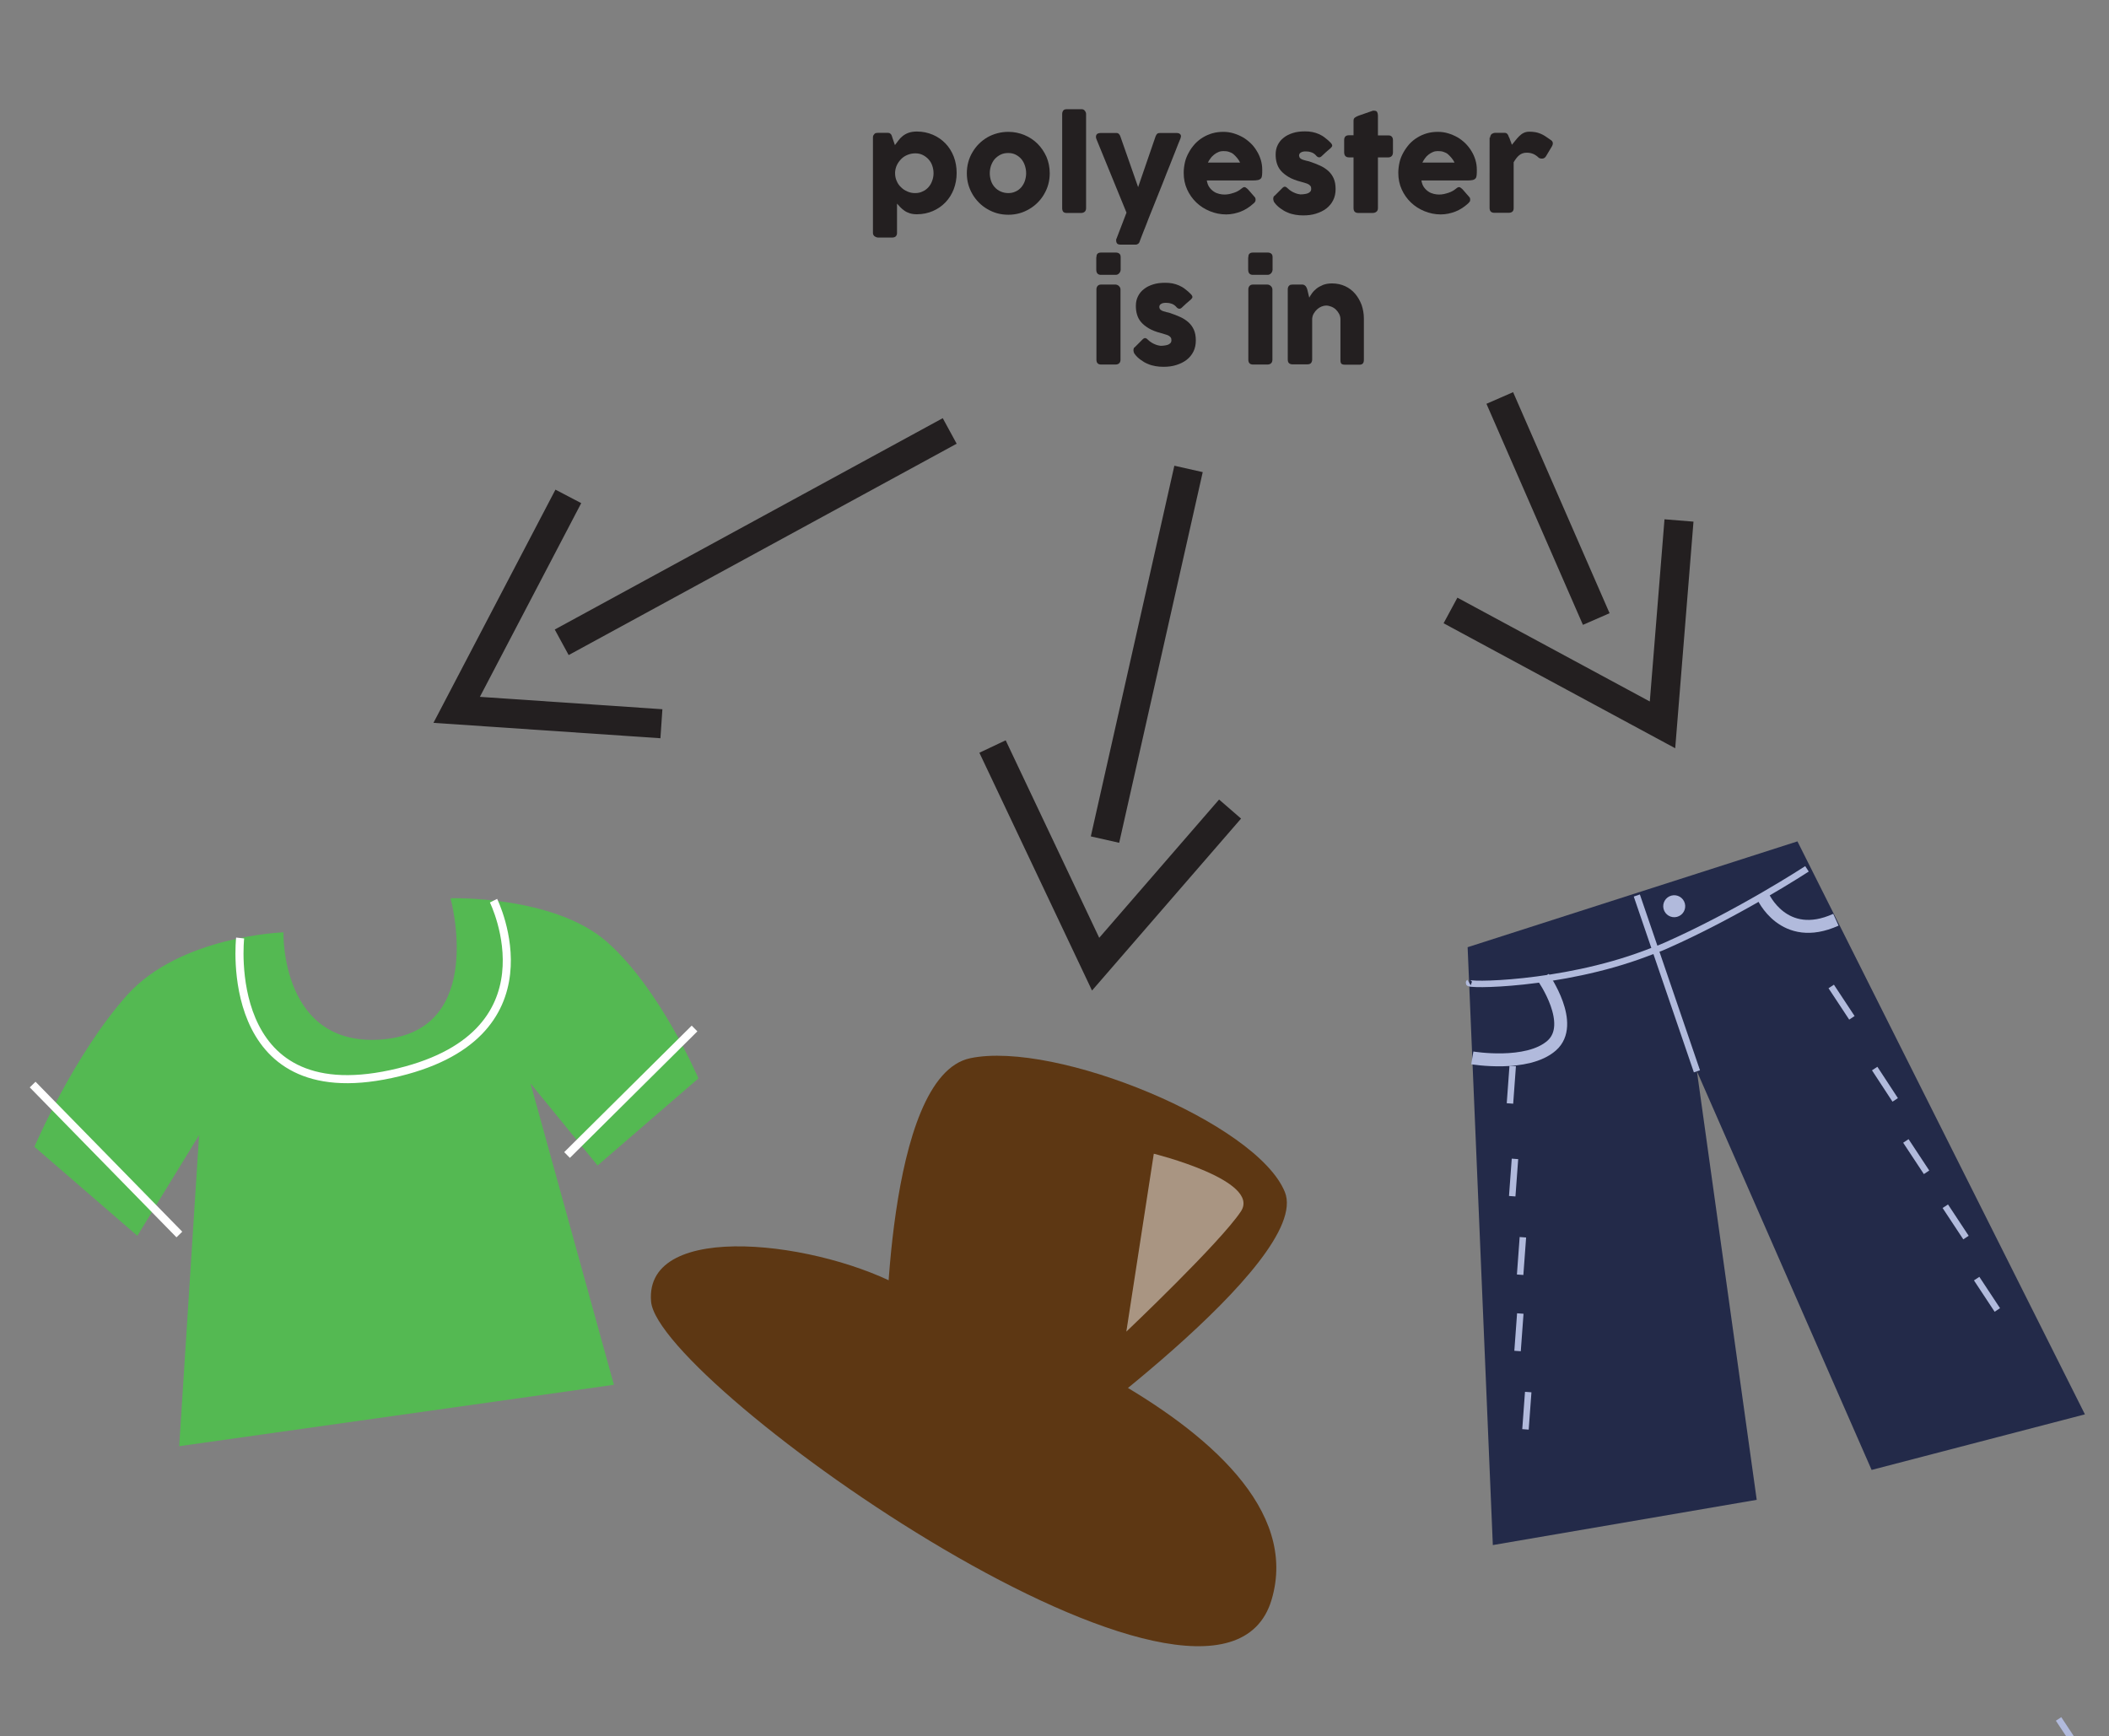 <?xml version="1.0" encoding="utf-8"?>
<!-- Generator: Adobe Illustrator 21.0.2, SVG Export Plug-In . SVG Version: 6.00 Build 0)  -->
<svg version="1.1" id="Layer_1" xmlns="http://www.w3.org/2000/svg" xmlns:xlink="http://www.w3.org/1999/xlink" x="0px" y="0px"
	 viewBox="0 0 1305.1 1074.6" style="enable-background:new 0 0 1305.1 1074.6;" xml:space="preserve">
<rect x="0" y="0" width="1305.1" height="1074.6" fill="#808080" stroke="none"/>
<style type="text/css">
	.st0{enable-background:new    ;}
	.st1{fill:#231F20;}
	.st2{fill:none;stroke:#231F20;stroke-width:18;stroke-miterlimit:10;}
	.st3{fill:none;stroke:#B1BADC;stroke-width:4;stroke-miterlimit:10;}
	.st4{fill:#232A49;}
	.st5{fill:#B1BADC;}
	.st6{fill:none;stroke:#B1BADC;stroke-width:8;stroke-miterlimit:10;}
	.st7{fill:#5D3713;}
	.st8{opacity:0.47;fill:#FFFFFF;enable-background:new    ;}
	.st9{fill:#54B952;}
	.st10{fill:none;stroke:#FFFFFF;stroke-width:5;stroke-miterlimit:10;}
</style>
<title>polyesterArtboard 12</title>
<g class="st0">
	<path class="st1" d="M541.2,82.8c0.3-0.3,0.7-0.5,1.1-0.5s0.7-0.1,1.1-0.1h5.9c0.5,0,0.9,0.1,1.2,0.2c0.3,0.2,0.6,0.4,0.8,0.6
		c0.2,0.3,0.4,0.6,0.5,0.9s0.3,0.7,0.4,1.2l1.6,4.7c0.7-0.9,1.5-1.9,2.2-2.9s1.6-1.9,2.6-2.7c1-0.8,2.2-1.5,3.6-2
		c1.4-0.5,3.1-0.8,5.2-0.8c3.6,0,6.8,0.7,9.9,2c3,1.3,5.6,3.1,7.8,5.4c2.2,2.3,3.9,5,5.1,8.1c1.2,3.1,1.8,6.5,1.8,10.1
		c0,3.6-0.6,6.9-1.8,10.1c-1.2,3.1-2.9,5.8-5.1,8.1c-2.2,2.3-4.8,4.1-7.8,5.4s-6.3,2-9.9,2c-1.7,0-3.1-0.2-4.4-0.6
		c-1.2-0.4-2.3-0.9-3.3-1.6c-1-0.7-1.8-1.4-2.5-2.1c-0.7-0.8-1.4-1.6-2.1-2.3v18.2c0,0.8-0.2,1.4-0.7,2c-0.5,0.5-1.2,0.8-2.2,0.8
		h-8.9c-0.3,0-0.7-0.1-1-0.2s-0.7-0.3-1-0.5c-0.3-0.2-0.6-0.5-0.8-0.9c-0.2-0.4-0.3-0.7-0.3-1.2V85c0-0.5,0.1-0.9,0.3-1.3
		C540.7,83.4,541,83.1,541.2,82.8z M577.7,107.2c0-1.7-0.3-3.2-0.8-4.7c-0.5-1.5-1.3-2.8-2.3-3.9c-1-1.1-2.2-2-3.6-2.7
		c-1.4-0.7-2.9-1-4.6-1c-1.6,0-3.2,0.3-4.7,0.9c-1.5,0.6-2.8,1.4-3.9,2.5c-1.1,1.1-2,2.3-2.7,3.7c-0.7,1.4-1.1,3-1.2,4.6v0.6
		c0,1.7,0.3,3.3,1,4.8c0.6,1.5,1.5,2.8,2.7,3.9c1.1,1.1,2.4,2,3.9,2.6c1.5,0.7,3.1,1,4.8,1c1.7,0,3.2-0.3,4.6-1
		c1.4-0.6,2.6-1.5,3.6-2.6c1-1.1,1.8-2.4,2.3-3.9C577.4,110.5,577.7,108.9,577.7,107.2z"/>
	<path class="st1" d="M598.3,107.2c0-2.4,0.3-4.7,0.9-6.9c0.6-2.2,1.5-4.3,2.6-6.1c1.1-1.9,2.4-3.6,4-5.2c1.5-1.5,3.3-2.9,5.2-4
		c1.9-1.1,3.9-1.9,6.1-2.5c2.2-0.6,4.5-0.9,6.9-0.9c3.5,0,6.9,0.7,10,2c3.1,1.3,5.8,3.1,8.1,5.4s4.1,5,5.5,8.1c1.3,3.1,2,6.5,2,10.1
		c0,2.4-0.3,4.7-0.9,6.9c-0.6,2.2-1.5,4.2-2.6,6.1s-2.4,3.6-4,5.2c-1.5,1.5-3.3,2.9-5.2,4c-1.9,1.1-3.9,2-6.1,2.6
		c-2.2,0.6-4.4,0.9-6.8,0.9c-2.4,0-4.7-0.3-6.9-0.9c-2.2-0.6-4.2-1.5-6.1-2.6c-1.9-1.1-3.6-2.4-5.2-4c-1.5-1.5-2.9-3.3-4-5.2
		c-1.1-1.9-2-3.9-2.6-6.1C598.6,111.9,598.3,109.6,598.3,107.2z M612.5,107.2c0,1.7,0.3,3.3,0.8,4.8c0.5,1.5,1.3,2.8,2.3,3.9
		s2.2,2,3.6,2.6c1.4,0.6,3,1,4.7,1c1.7,0,3.2-0.3,4.6-1c1.4-0.6,2.5-1.5,3.5-2.6c0.9-1.1,1.7-2.4,2.2-3.9c0.5-1.5,0.8-3.1,0.8-4.8
		c0-1.7-0.3-3.3-0.8-4.8c-0.5-1.5-1.2-2.8-2.2-4c-1-1.1-2.1-2-3.5-2.7c-1.4-0.7-2.9-1-4.6-1c-1.7,0-3.3,0.3-4.7,1
		c-1.4,0.7-2.6,1.6-3.6,2.7c-1,1.1-1.7,2.5-2.3,4C612.8,103.9,612.5,105.5,612.5,107.2z"/>
	<path class="st1" d="M657.3,70.6c0-0.8,0.2-1.5,0.6-2.1s1.1-0.9,2.1-0.9h9.6c0.3,0,0.5,0.1,0.8,0.2c0.3,0.1,0.6,0.3,0.8,0.6
		c0.2,0.3,0.5,0.6,0.6,0.9c0.2,0.4,0.3,0.8,0.3,1.2v58.3c0,1-0.3,1.7-0.8,2.2c-0.6,0.5-1.3,0.8-2.2,0.8h-9.1c-1,0-1.7-0.3-2.1-0.8
		c-0.4-0.5-0.6-1.3-0.6-2.2V70.6z"/>
</g>
<g class="st0">
	<path class="st1" d="M678.5,86.1c-0.4-1-0.4-1.9,0-2.7c0.4-0.7,1.3-1.1,2.7-1.1h9.6c0.7,0,1.2,0.2,1.6,0.6s0.7,0.9,0.9,1.5l11,31.4
		l10.8-31.4c0.3-0.8,0.7-1.4,1.1-1.7s1.1-0.4,1.8-0.4h10c0.7,0,1.3,0.1,1.7,0.3c0.4,0.2,0.7,0.5,0.9,0.8c0.2,0.3,0.2,0.7,0.2,1.1
		c-0.1,0.4-0.2,0.8-0.3,1.2c-1,2.4-2.1,5.1-3.2,8s-2.4,5.9-3.6,9.1c-1.3,3.1-2.5,6.3-3.8,9.6c-1.3,3.2-2.6,6.4-3.8,9.5
		c-1.2,3.1-2.4,6.1-3.6,9s-2.2,5.5-3.1,7.9c-1,2.4-1.8,4.5-2.5,6.3c-0.7,1.8-1.2,3.2-1.6,4.2l0.1-0.2c-0.2,0.7-0.5,1.3-1,1.7
		c-0.5,0.4-1,0.6-1.7,0.6h-9c-1.2,0-2-0.2-2.4-0.7c-0.4-0.5-0.6-1.1-0.6-2c0-0.3,0-0.6,0.1-0.8c0.1-0.2,0.2-0.3,0.2-0.4l6.1-15.9
		L678.5,86.1z"/>
</g>
<g class="st0">
	<path class="st1" d="M775.6,126c-2.3,2.1-4.9,3.8-7.7,4.9s-5.9,1.8-9.1,1.8c-3.6,0-6.9-0.7-10.1-2c-3.2-1.3-6-3.1-8.4-5.4
		c-2.4-2.3-4.3-5-5.7-8.1c-1.4-3.1-2.1-6.5-2.1-10.2c0-2.3,0.3-4.5,0.8-6.7s1.4-4.2,2.4-6c1-1.9,2.3-3.6,3.7-5.2
		c1.5-1.6,3.1-2.9,4.9-4c1.8-1.1,3.8-2,5.9-2.6c2.1-0.6,4.4-0.9,6.8-0.9c2.2,0,4.3,0.3,6.3,0.9c2,0.6,3.9,1.4,5.7,2.4
		c1.8,1,3.4,2.3,4.9,3.7s2.8,3.1,3.8,4.8c1.1,1.7,1.9,3.6,2.5,5.5c0.6,2,0.9,4,0.9,6.1c0,1.4,0,2.5-0.1,3.3s-0.2,1.5-0.6,2
		c-0.4,0.5-1,0.9-1.8,1.1c-0.8,0.2-2.1,0.3-3.7,0.3h-28.1c0.3,1.7,0.8,3.1,1.6,4.2c0.8,1.1,1.7,2,2.8,2.7c1,0.7,2.1,1.1,3.3,1.4
		c1.2,0.3,2.3,0.4,3.3,0.4c0.9,0,1.9-0.1,2.9-0.3c1-0.2,1.9-0.5,2.9-0.8s1.8-0.7,2.5-1.1c0.8-0.4,1.4-0.9,1.9-1.3
		c0.4-0.3,0.8-0.6,1.1-0.8c0.3-0.2,0.6-0.3,1-0.3c0.3,0,0.7,0.1,1,0.4c0.4,0.2,0.7,0.6,1.2,1l4.1,4.7c0.3,0.3,0.5,0.6,0.5,0.9
		s0.1,0.6,0.1,0.8c0,0.5-0.1,1-0.4,1.3C776.4,125.4,776,125.7,775.6,126z M756.9,93.5c-1,0-2,0.2-2.9,0.6c-1,0.4-1.8,0.9-2.7,1.6
		c-0.8,0.7-1.6,1.4-2.2,2.3c-0.7,0.9-1.2,1.7-1.6,2.6h19.9c-0.5-1-1.1-2-1.8-2.8s-1.4-1.6-2.2-2.3c-0.8-0.7-1.8-1.2-2.8-1.5
		C759.5,93.6,758.3,93.5,756.9,93.5z"/>
	<path class="st1" d="M796.8,116.5c0.7,0.7,1.5,1.3,2.3,1.8c0.8,0.5,1.6,0.9,2.4,1.2s1.4,0.5,2,0.6c0.6,0.1,1,0.2,1.2,0.2
		c0.5,0,1.1,0,1.9-0.1s1.5-0.2,2.2-0.4c0.7-0.2,1.3-0.5,1.8-1c0.5-0.4,0.8-1.1,0.8-1.9c0-0.7-0.1-1.3-0.4-1.7
		c-0.3-0.4-0.7-0.8-1.2-1.1c-0.5-0.3-1.2-0.6-2-0.8s-1.7-0.5-2.7-0.8c-3.1-0.8-5.7-1.8-7.7-3s-3.6-2.5-4.8-3.9c-1.2-1.4-2-3-2.5-4.7
		c-0.5-1.7-0.7-3.4-0.7-5.3c0-2.2,0.4-4.1,1.3-5.9s2.1-3.3,3.7-4.5c1.6-1.3,3.5-2.2,5.7-2.9c2.2-0.7,4.7-1,7.4-1
		c1.6,0,3.2,0.1,4.6,0.4c1.4,0.3,2.8,0.7,4.1,1.3c1.3,0.6,2.6,1.3,3.8,2.3c1.2,0.9,2.5,2,3.7,3.3c0.4,0.5,0.7,1,0.7,1.5
		c0,0.5-0.3,0.9-0.9,1.5c-1,0.8-2,1.7-2.9,2.5c-0.9,0.8-1.9,1.7-2.9,2.7c-0.3,0.3-0.6,0.4-0.9,0.5c-0.3,0.1-0.6,0.1-0.9,0
		s-0.6-0.2-0.8-0.4c-0.3-0.2-0.5-0.4-0.7-0.7c-0.9-1-2-1.7-3.1-2c-1.2-0.4-2.3-0.5-3.3-0.5c-1.3,0-2.3,0.2-3,0.7
		c-0.8,0.4-1.1,1.1-1.1,2c0.1,0.7,0.3,1.2,0.8,1.6c0.5,0.4,1,0.7,1.7,0.9c0.7,0.2,1.4,0.4,2.1,0.6c0.7,0.1,1.4,0.3,2,0.5
		c2.3,0.8,4.5,1.6,6.4,2.5c2,0.9,3.6,2,5.1,3.3c1.4,1.3,2.5,2.8,3.3,4.6c0.8,1.8,1.2,4,1.2,6.6s-0.5,4.9-1.5,6.9
		c-1,2-2.4,3.7-4.2,5.1c-1.8,1.4-3.9,2.4-6.4,3.2s-5.1,1.1-7.9,1.1c-1.6,0-3.3-0.1-4.9-0.4c-1.7-0.3-3.3-0.7-4.8-1.4
		c-1.6-0.6-3-1.5-4.4-2.5c-1.4-1-2.7-2.2-3.7-3.6c-0.3-0.4-0.5-0.7-0.6-1.2s-0.2-0.8-0.2-1.2c0-0.4,0.1-0.7,0.2-1.1s0.4-0.6,0.7-0.8
		l5-5c0.6-0.5,1.2-0.7,1.7-0.5S796,115.8,796.8,116.5z"/>
</g>
<g class="st0">
	<path class="st1" d="M837.6,74.6c0-0.8,0.3-1.4,0.8-1.8c0.5-0.4,1.3-0.8,2.3-1.2l8.9-3.1c0.1,0,0.3,0,0.4,0s0.2,0,0.3,0
		c1,0,1.6,0.3,1.9,0.8c0.3,0.6,0.5,1.3,0.5,2.2l0,12.3h6.5c0.8,0,1.5,0.2,2,0.7c0.5,0.5,0.8,1.2,0.8,2.2v7.5c0,1.1-0.3,1.9-0.8,2.4
		c-0.5,0.5-1.2,0.8-2,0.8h-6.5l0,31.4c0,1-0.3,1.7-0.9,2.2c-0.6,0.5-1.4,0.8-2.4,0.8h-8.8c-2,0-3-1-3-3l0-31.4h-2.8
		c-2,0-3-1.1-3-3.2v-7.5c0-2,1-3,3-3h2.8L837.6,74.6z"/>
</g>
<g class="st0">
	<path class="st1" d="M908.4,126c-2.3,2.1-4.9,3.8-7.7,4.9s-5.9,1.8-9.1,1.8c-3.6,0-6.9-0.7-10.1-2s-6-3.1-8.4-5.4
		c-2.4-2.3-4.3-5-5.7-8.1c-1.4-3.1-2.1-6.5-2.1-10.2c0-2.3,0.3-4.5,0.8-6.7s1.4-4.2,2.4-6s2.3-3.6,3.7-5.2c1.5-1.6,3.1-2.9,4.9-4
		c1.8-1.1,3.8-2,5.9-2.6c2.1-0.6,4.4-0.9,6.8-0.9c2.2,0,4.3,0.3,6.3,0.9c2,0.6,3.9,1.4,5.7,2.4c1.8,1,3.4,2.3,4.9,3.7
		c1.5,1.5,2.8,3.1,3.8,4.8c1.1,1.7,1.9,3.6,2.5,5.5c0.6,2,0.9,4,0.9,6.1c0,1.4,0,2.5-0.1,3.3s-0.2,1.5-0.6,2c-0.4,0.5-1,0.9-1.8,1.1
		c-0.8,0.2-2.1,0.3-3.7,0.3h-28.1c0.3,1.7,0.8,3.1,1.6,4.2s1.7,2,2.8,2.7c1,0.7,2.1,1.1,3.3,1.4c1.2,0.3,2.3,0.4,3.3,0.4
		c0.9,0,1.9-0.1,2.9-0.3c1-0.2,1.9-0.5,2.9-0.8c0.9-0.3,1.8-0.7,2.5-1.1c0.8-0.4,1.4-0.9,1.9-1.3c0.4-0.3,0.8-0.6,1.1-0.8
		c0.3-0.2,0.6-0.3,1-0.3s0.7,0.1,1,0.4c0.4,0.2,0.7,0.6,1.2,1l4.1,4.7c0.3,0.3,0.5,0.6,0.5,0.9s0.1,0.6,0.1,0.8c0,0.5-0.1,1-0.4,1.3
		S908.8,125.7,908.4,126z M889.6,93.5c-1,0-2,0.2-2.9,0.6c-1,0.4-1.8,0.9-2.7,1.6s-1.6,1.4-2.2,2.3s-1.2,1.7-1.6,2.6h19.9
		c-0.5-1-1.1-2-1.8-2.8s-1.4-1.6-2.2-2.3s-1.8-1.2-2.8-1.5C892.3,93.6,891,93.5,889.6,93.5z"/>
	<path class="st1" d="M922.1,85.2c0-0.4,0.1-0.9,0.3-1.3s0.4-0.7,0.7-1c0.7-0.4,1.4-0.7,2.1-0.7h5.9c0.5,0,0.9,0.1,1.2,0.3
		c0.3,0.2,0.5,0.4,0.7,0.7c0.2,0.3,0.4,0.6,0.5,1c0.1,0.4,0.3,0.7,0.5,1.1c0.1,0.1,0.2,0.4,0.3,0.8s0.3,0.8,0.5,1.3s0.4,0.9,0.5,1.4
		c0.2,0.4,0.3,0.7,0.3,0.8c0.8-0.9,1.5-1.8,2.2-2.7c0.7-0.9,1.5-1.8,2.3-2.6c0.8-0.8,1.7-1.5,2.7-2c1-0.5,2.2-0.8,3.5-0.8
		c1.4,0,2.7,0.1,3.8,0.3c1.1,0.2,2.2,0.5,3.1,0.9c1,0.4,2,0.9,2.9,1.5c1,0.6,2,1.4,3.2,2.2c1.8,1,2.1,2.4,1,4.3l-3.6,6
		c-0.5,0.8-1.2,1.3-1.9,1.4s-1.6,0.1-2.5-0.4c-1.1-1.1-2.3-1.9-3.4-2.4c-1.2-0.5-2.5-0.8-4-0.8c-1,0-1.9,0.1-2.7,0.4
		c-0.8,0.3-1.5,0.7-2.1,1.2c-0.6,0.5-1.2,1.1-1.8,1.9c-0.5,0.7-1.1,1.5-1.6,2.4v28.3c0,1-0.2,1.7-0.7,2.2c-0.5,0.5-1.3,0.8-2.4,0.8
		h-8.8c-2,0-3-1-3-3V85.2z"/>
</g>
<g class="st0">
	<path class="st1" d="M678.5,159.3c0-1.1,0.2-1.9,0.7-2.3c0.5-0.5,1.2-0.7,2.2-0.7h9.1c0.9,0,1.6,0.2,2.2,0.7
		c0.6,0.5,0.8,1.2,0.8,2.3v7.6c0,0.3-0.1,0.7-0.2,1c-0.1,0.4-0.3,0.7-0.6,1.1c-0.3,0.3-0.6,0.6-1,0.8c-0.4,0.2-0.8,0.3-1.3,0.3h-9.1
		c-1.9,0-2.9-1.1-2.9-3.2V159.3z M678.5,179.1c0-0.8,0.2-1.5,0.7-2.1c0.5-0.6,1.2-0.9,2.2-0.9h8.9c0.3,0,0.7,0.1,1,0.2
		c0.4,0.1,0.7,0.4,1,0.6c0.3,0.3,0.6,0.6,0.8,1c0.2,0.4,0.3,0.8,0.3,1.2v43.5c0,1-0.3,1.7-0.8,2.2c-0.5,0.5-1.3,0.8-2.3,0.8h-8.9
		c-1.9,0-2.9-1-2.9-3V179.1z"/>
	<path class="st1" d="M710.3,210.2c0.7,0.7,1.5,1.3,2.3,1.8c0.8,0.5,1.6,0.9,2.4,1.2s1.4,0.5,2,0.6c0.6,0.1,1,0.2,1.2,0.2
		c0.5,0,1.1,0,1.9-0.1s1.5-0.2,2.2-0.4c0.7-0.2,1.3-0.5,1.8-1c0.5-0.4,0.8-1.1,0.8-1.9c0-0.7-0.1-1.3-0.4-1.7
		c-0.3-0.4-0.7-0.8-1.2-1.1c-0.5-0.3-1.2-0.6-2-0.8s-1.7-0.5-2.7-0.8c-3.1-0.8-5.7-1.8-7.7-3s-3.6-2.5-4.8-3.9c-1.2-1.4-2-3-2.5-4.7
		c-0.5-1.7-0.7-3.4-0.7-5.3c0-2.2,0.4-4.1,1.3-5.9s2.1-3.3,3.7-4.5c1.6-1.3,3.5-2.2,5.7-2.9c2.2-0.7,4.7-1,7.4-1
		c1.6,0,3.2,0.1,4.6,0.4c1.4,0.3,2.8,0.7,4.1,1.3c1.3,0.6,2.6,1.3,3.8,2.3c1.2,0.9,2.5,2,3.7,3.3c0.4,0.5,0.7,1,0.7,1.5
		c0,0.5-0.3,0.9-0.9,1.5c-1,0.8-2,1.7-2.9,2.5c-0.9,0.8-1.9,1.7-2.9,2.7c-0.3,0.3-0.6,0.4-0.9,0.5c-0.3,0.1-0.6,0.1-0.9,0
		s-0.6-0.2-0.8-0.4c-0.3-0.2-0.5-0.4-0.7-0.7c-0.9-1-2-1.7-3.1-2c-1.2-0.4-2.3-0.5-3.3-0.5c-1.3,0-2.3,0.2-3,0.7
		c-0.8,0.4-1.1,1.1-1.1,2c0.1,0.7,0.3,1.2,0.8,1.6c0.5,0.4,1,0.7,1.7,0.9c0.7,0.2,1.4,0.4,2.1,0.6c0.7,0.1,1.4,0.3,2,0.5
		c2.3,0.8,4.5,1.6,6.4,2.5c2,0.9,3.6,2,5.1,3.3c1.4,1.3,2.5,2.8,3.3,4.6c0.8,1.8,1.2,4,1.2,6.6s-0.5,4.9-1.5,6.9
		c-1,2-2.4,3.7-4.2,5.1c-1.8,1.4-3.9,2.4-6.4,3.2s-5.1,1.1-7.9,1.1c-1.6,0-3.3-0.1-4.9-0.4c-1.7-0.3-3.3-0.7-4.8-1.4
		c-1.6-0.6-3-1.5-4.4-2.5c-1.4-1-2.7-2.2-3.7-3.6c-0.3-0.4-0.5-0.7-0.6-1.2s-0.2-0.8-0.2-1.2c0-0.4,0.1-0.7,0.2-1.1s0.4-0.6,0.7-0.8
		l5-5c0.6-0.5,1.2-0.7,1.7-0.5S709.5,209.4,710.3,210.2z"/>
	<path class="st1" d="M772.5,159.3c0-1.1,0.2-1.9,0.7-2.3c0.5-0.5,1.2-0.7,2.2-0.7h9.1c0.9,0,1.6,0.2,2.2,0.7
		c0.6,0.5,0.8,1.2,0.8,2.3v7.6c0,0.3-0.1,0.7-0.2,1c-0.1,0.4-0.3,0.7-0.6,1.1c-0.3,0.3-0.6,0.6-1,0.8c-0.4,0.2-0.8,0.3-1.3,0.3h-9.1
		c-1.9,0-2.9-1.1-2.9-3.2V159.3z M772.5,179.1c0-0.8,0.2-1.5,0.7-2.1c0.5-0.6,1.2-0.9,2.2-0.9h8.9c0.3,0,0.7,0.1,1,0.2
		c0.4,0.1,0.7,0.4,1,0.6c0.3,0.3,0.6,0.6,0.8,1c0.2,0.4,0.3,0.8,0.3,1.2v43.5c0,1-0.3,1.7-0.8,2.2c-0.5,0.5-1.3,0.8-2.3,0.8h-8.9
		c-1.9,0-2.9-1-2.9-3V179.1z"/>
	<path class="st1" d="M797.8,176.7c0.3-0.3,0.7-0.5,1.1-0.5s0.7-0.1,1.1-0.1h5.9c0.5,0,0.9,0.1,1.2,0.3c0.3,0.2,0.6,0.4,0.9,0.7
		c0.2,0.3,0.4,0.6,0.6,1s0.3,0.7,0.4,1.1l1.2,5c0.4-0.8,1-1.7,1.7-2.7c0.7-1,1.7-2,2.8-2.9c1.1-0.9,2.5-1.6,4.1-2.3
		c1.6-0.6,3.4-0.9,5.5-0.9c3,0,5.7,0.6,8.1,1.7s4.5,2.7,6.2,4.7c1.7,2,3,4.3,4,6.9c0.9,2.6,1.4,5.5,1.4,8.4v25.6
		c0,1-0.2,1.7-0.6,2.2c-0.4,0.5-1.1,0.8-2,0.8h-9c-1.1,0-1.9-0.2-2.3-0.6c-0.4-0.4-0.6-1.1-0.6-2.2v-25.4c0-1.1-0.3-2.2-0.8-3.2
		c-0.5-1-1.2-1.9-2-2.7c-0.8-0.8-1.8-1.4-2.8-1.8c-1.1-0.4-2.1-0.7-3.2-0.7c-0.9,0-1.9,0.2-2.9,0.6c-1,0.4-1.9,1-2.7,1.7
		s-1.5,1.6-2.1,2.6c-0.6,1-0.9,2.1-1,3.3v25.4c0,0.4-0.1,0.9-0.3,1.3c-0.2,0.4-0.4,0.8-0.8,1c-0.3,0.2-0.7,0.4-1,0.4s-0.6,0.1-1,0.1
		H800c-1.1,0-1.9-0.3-2.4-0.8c-0.5-0.5-0.7-1.3-0.7-2.2v-43.6c0-0.5,0.1-0.9,0.3-1.4c0.2-0.4,0.5-0.7,0.9-1L797.8,176.7z"/>
</g>
<line class="st2" x1="587.7" y1="266.7" x2="347.6" y2="397.5"/>
<polyline class="st2" points="351.7,307.2 282.6,439.3 409.3,447.9 "/>
<line class="st2" x1="928.1" y1="246.3" x2="987.8" y2="383.1"/>
<polyline class="st2" points="897.6,377.8 1028.8,448.6 1039,322.1 "/>
<line class="st3" x1="1273.9" y1="1063.8" x2="1286.7" y2="1083.2"/>
<polygon class="st4" points="908.2,586.2 1112.3,520.7 1290.2,875.3 1158.2,909.7 1050.1,663 1087.1,928.2 923.8,956.2 "/>
<line class="st3" x1="936.1" y1="659.7" x2="934.4" y2="682.9"/>
<line class="st3" x1="937.5" y1="717.2" x2="935.8" y2="740.3"/>
<line class="st3" x1="942.4" y1="765.7" x2="940.7" y2="788.9"/>
<line class="st3" x1="940.8" y1="812.9" x2="939.1" y2="836.1"/>
<line class="st3" x1="945.7" y1="861.5" x2="944" y2="884.6"/>
<line class="st3" x1="1133.2" y1="610.5" x2="1146" y2="629.9"/>
<line class="st3" x1="1160.1" y1="661.3" x2="1172.8" y2="680.7"/>
<line class="st3" x1="1179.4" y1="706.1" x2="1192.2" y2="725.5"/>
<line class="st3" x1="1203.8" y1="746.5" x2="1216.6" y2="765.9"/>
<line class="st3" x1="1223.2" y1="791.3" x2="1236" y2="810.7"/>
<path class="st3" d="M909.1,608.1c-3.2,2,56.7,1.8,109-17.9c4.4-1.7,8.8-3.2,12.8-5c45.4-20.1,87.3-47.5,87.3-47.5"/>
<line class="st3" x1="1012.9" y1="554.2" x2="1050.1" y2="663"/>
<ellipse transform="matrix(0.968 -0.252 0.252 0.968 -107.881 278.782)" class="st5" cx="1035.7" cy="561" rx="6.8" ry="6.8"/>
<path class="st6" d="M955.1,605c0,0,20.2,28.8,5.1,42.1s-49.1,7.6-49.1,7.6"/>
<path class="st6" d="M1090.8,554.4c0,0,12.8,29.5,45.3,14.8"/>
<line class="st2" x1="735.5" y1="290.2" x2="683.8" y2="519.6"/>
<polyline class="st2" points="614.2,462 678,596.7 761.2,500.7 "/>
<path class="st7" d="M548.1,837.1c0,0-0.6-171.1,52.3-182.2s177.4,40.1,194.7,82.8S644,900.6,644,900.6"/>
<path class="st7" d="M560.4,797.7c-51.4-29.3-161.9-43.5-157.5,7.8s350.9,296,384,184.5S560.4,797.7,560.4,797.7z"/>
<path class="st8" d="M714,714c0,0,66.6,16.5,53.9,35.7S697,824.1,697,824.1"/>
<path class="st9" d="M175.4,577c0,0-1.9,72.1,62,66.2s41.4-87.3,41.4-87.3s64-1.9,96.9,27.1s56.5,84.4,56.5,84.4l-62.4,53.9
	l-41.5-50.8L379.9,857l-269,38l12.3-192.5L85,764.8l-63.7-55.1c0,0,24.3-56.8,57.2-93.7S175.4,577,175.4,577z"/>
<path class="st10" d="M148.6,580.5c0,0-11.9,106.9,93.4,84.2s63.4-107.3,63.4-107.3"/>
<line class="st10" x1="20.2" y1="671.2" x2="111" y2="764"/>
<line class="st10" x1="350.9" y1="714.8" x2="429.8" y2="636.5"/>
</svg>
